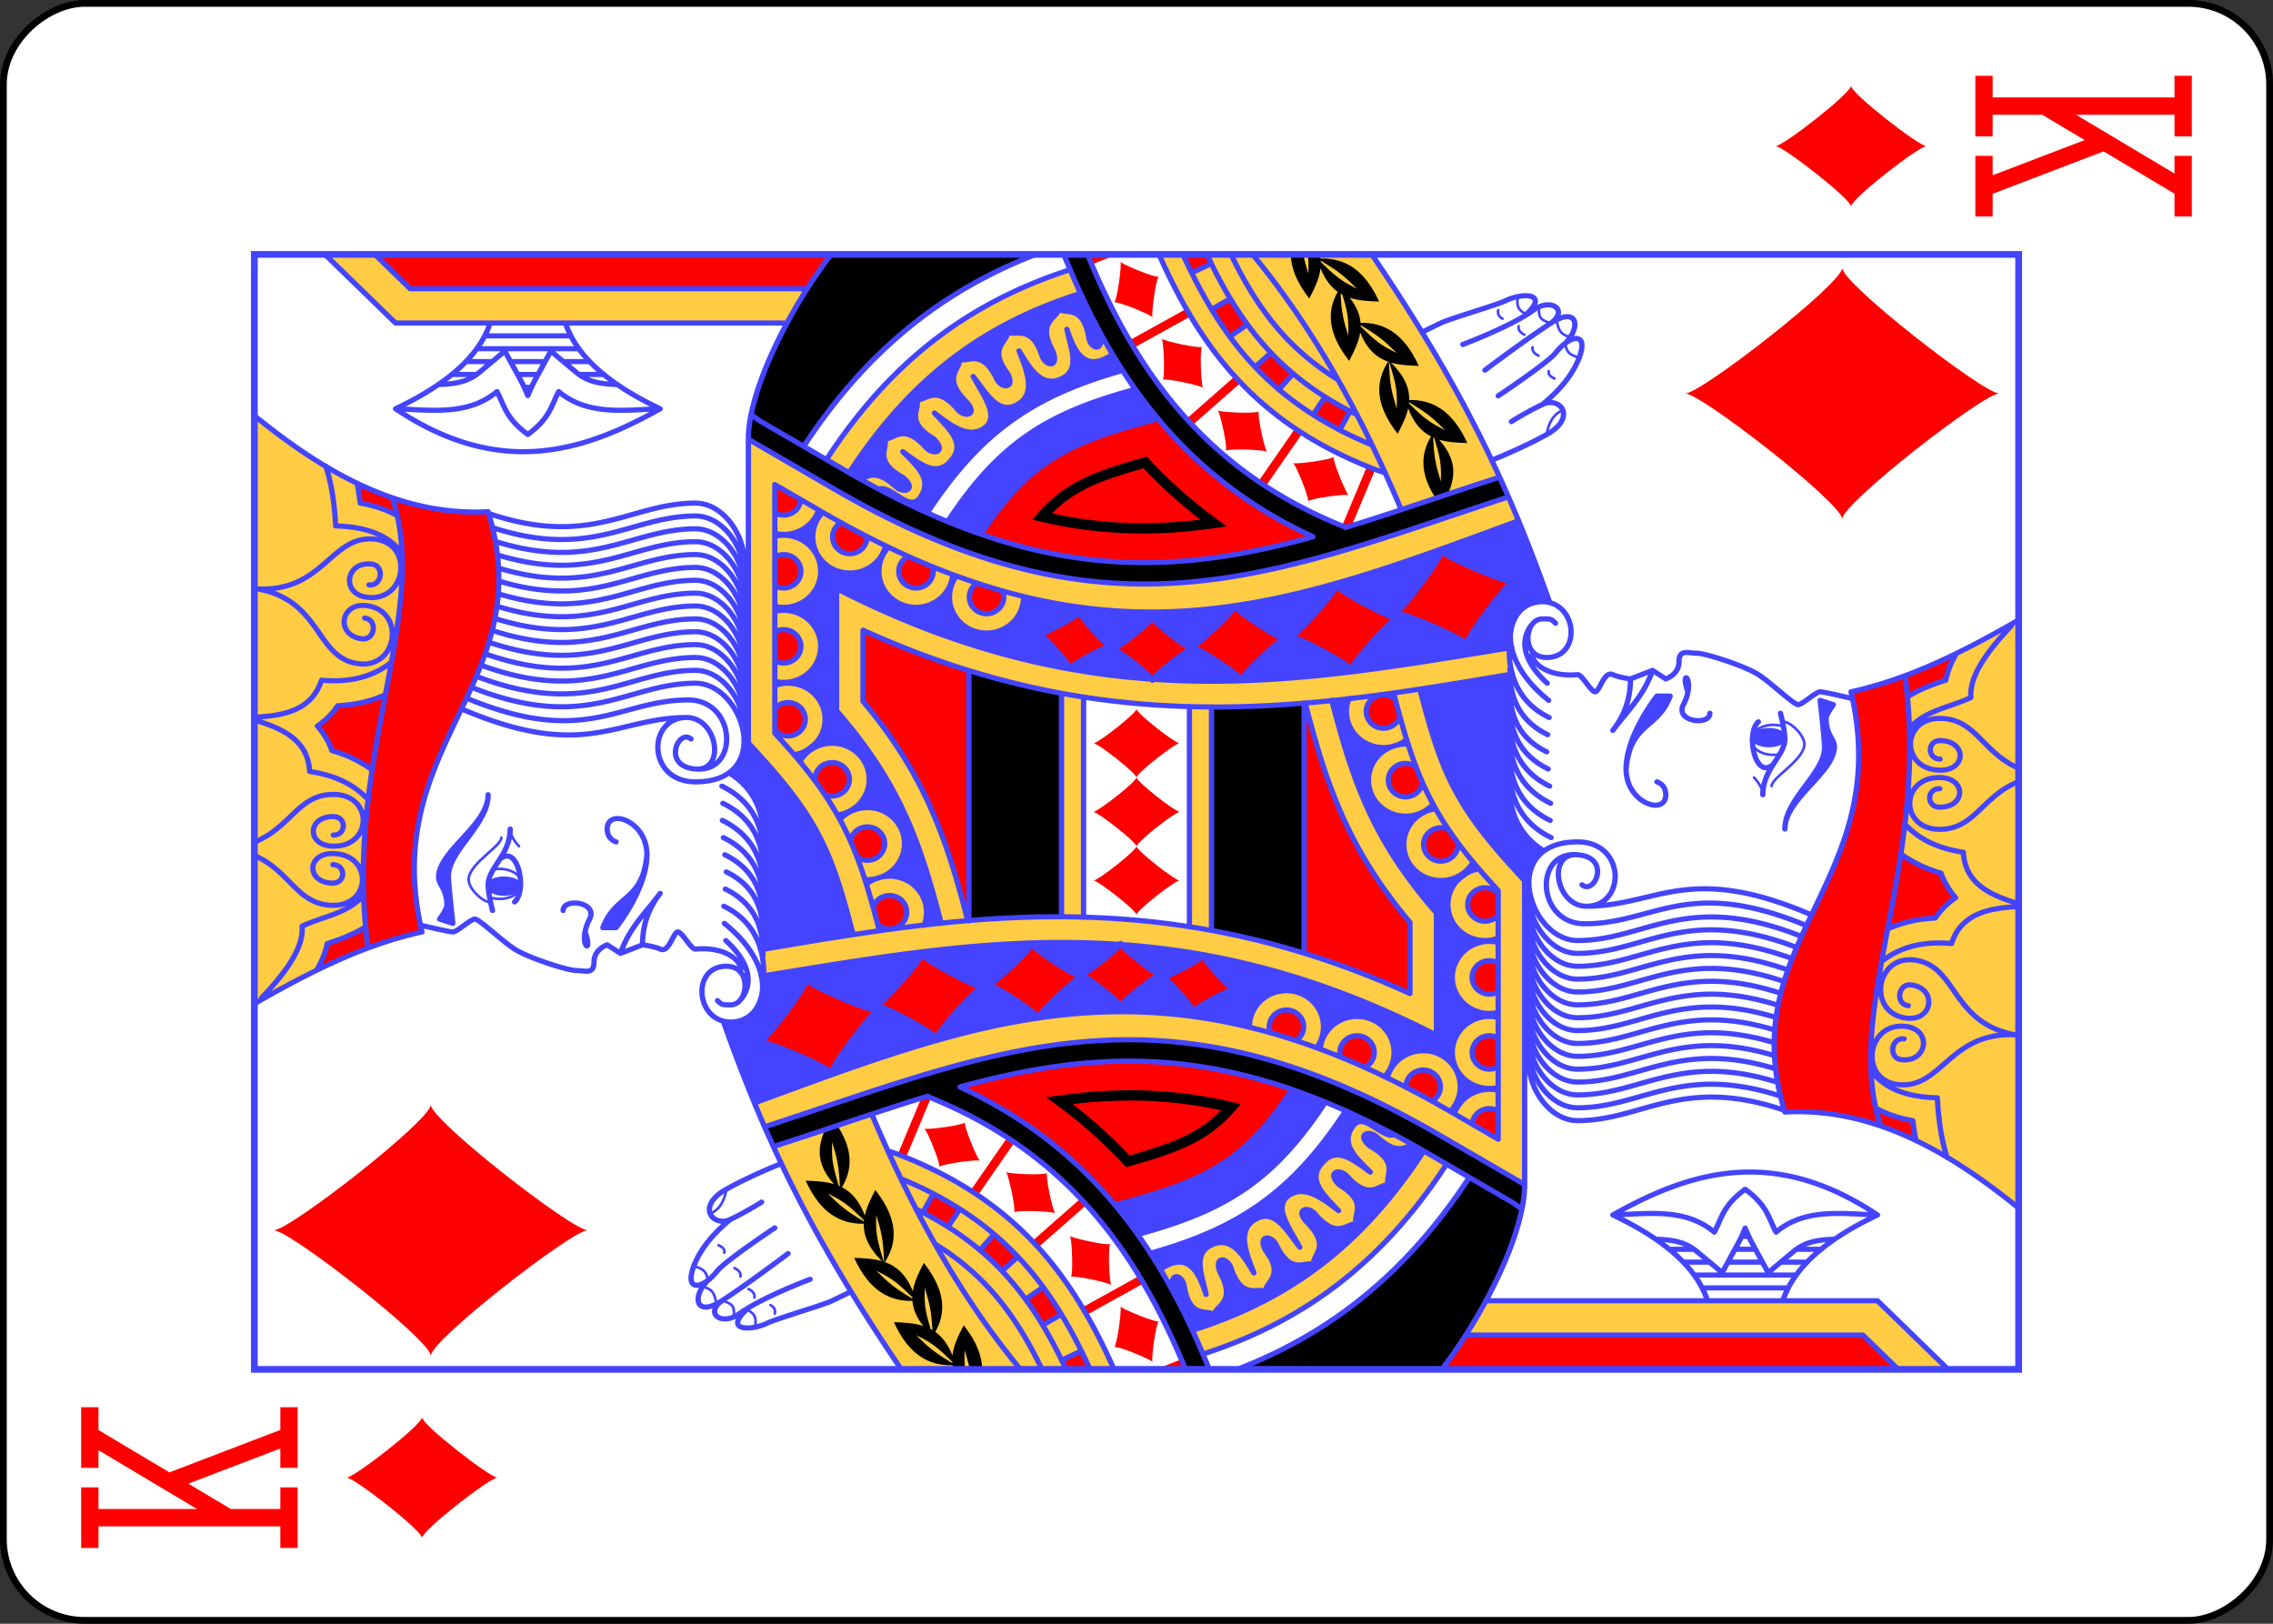 <?xml version="1.0" encoding="UTF-8" standalone="no"?>
<svg
   class="card"
   face="KD"
   height="2.5in"
   preserveAspectRatio="none"
   viewBox="-120 -168 336 240"
   width="3.5in"
   version="1.1"
   id="svg3155"
   sodipodi:docname="KDr.svg"
   inkscape:version="1.1.2 (b8e25be833, 2022-02-05)"
   xmlns:inkscape="http://www.inkscape.org/namespaces/inkscape"
   xmlns:sodipodi="http://sodipodi.sourceforge.net/DTD/sodipodi-0.dtd"
   xmlns:xlink="http://www.w3.org/1999/xlink"
   xmlns="http://www.w3.org/2000/svg"
   xmlns:svg="http://www.w3.org/2000/svg">
  <rect x="-120" y="-168" width="336" height="240" fill="#333333" stroke="none"/>
  <sodipodi:namedview
     id="namedview3157"
     pagecolor="#ffffff"
     bordercolor="#666666"
     borderopacity="1.0"
     inkscape:pageshadow="2"
     inkscape:pageopacity="0.0"
     inkscape:pagecheckerboard="0"
     inkscape:document-units="in"
     showgrid="false"
     inkscape:zoom="1.4761905"
     inkscape:cx="168.33871"
     inkscape:cy="119.90323"
     inkscape:window-width="1366"
     inkscape:window-height="705"
     inkscape:window-x="-8"
     inkscape:window-y="-8"
     inkscape:window-maximized="1"
     inkscape:current-layer="svg3155" />
  <defs
     id="defs3111">
    <symbol
       id="VDK"
       viewBox="-500 -500 1000 1000"
       preserveAspectRatio="xMinYMid">
      <path
         d="m -285,-460 h 200 m -100,0 v 920 m -100,0 H -85 M 85,-460 h 200 m -100,20 -355,595 M 85,460 H 285 M 185,440 -10,-70"
         stroke="#ff0000"
         stroke-width="80"
         stroke-linecap="square"
         stroke-miterlimit="1.5"
         fill="none"
         id="path3064" />
    </symbol>
    <symbol
       id="SDK"
       viewBox="-600 -600 1200 1200"
       preserveAspectRatio="xMinYMid">
      <path
         d="M -400,0 C -350,0 0,-450 0,-500 0,-450 350,0 400,0 350,0 0,450 0,500 0,450 -350,0 -400,0 Z"
         fill="#ff0000"
         id="path3067" />
    </symbol>
    <symbol
       id="DK6"
       preserveAspectRatio="none"
       viewBox="0 0 1300 2000">
      <path
         stroke="#4444ff"
         stroke-linecap="round"
         stroke-linejoin="round"
         stroke-width="3"
         fill="none"
         d="m 545,265 c 2.64,-9.531 17.644,-23.57 27.903,-22.032 C 591.207,245.713 610,280 620,280 m 10,10 c -10,0 -20,10 -20,10 m -26.992,-28.159 c 0.353,1.98 0.541,4.055 0.541,6.192 0,13.807 -7.835,25 -17.5,25 -9.665,0 -17.5,-11.193 -17.5,-25 0,-4.428 0.806,-8.588 2.22,-12.196 M 120.802,496.815 c -3.725,13.385 -7.12,15.266 -16.172,17.234 m -8.167,-5.558 c -3.725,13.385 -11.329,13.379 -20.381,15.348 m 4.126,6.104 c -3.725,13.385 -7.7,14.104 -18.204,13.751 m 7.587,14.587 c -5.031,10.627 -11.039,10.476 -19.656,9.542 M 181.952,517.242 C 188.179,532.903 210,535 210,535 M 65,590 c 4.797,0.895 7.937,-1.11 10,-5 m 33.204,-33.974 c 4.797,0.895 7.937,-2.906 10,-6.796 M 65,590 c 4.797,0.895 7.937,-1.11 10,-5 m 61.026,-52.309 c 4.797,0.895 6.654,-2.65 8.717,-6.539 m -61.057,40.663 c 4.797,0.895 7.937,-2.65 10,-6.539"
         id="path3070" />
      <use
         xlink:href="#SDK"
         height="120"
         width="120"
         transform="matrix(1,0,0,0.972,590,941.68)"
         id="use3072"
         x="0"
         y="0" />
      <use
         xlink:href="#SDK"
         height="120"
         width="120"
         transform="matrix(1,0,0,0.972,510,941.68)"
         id="use3074"
         x="0"
         y="0" />
      <use
         xlink:href="#SDK"
         height="170"
         width="170"
         transform="matrix(0.966,-0.252,0.259,0.939,295.897,581.579)"
         stroke="#4444ff"
         stroke-width="42.352"
         stroke-linejoin="round"
         stroke-linecap="round"
         id="use3076"
         x="0"
         y="0" />
      <use
         xlink:href="#SDK"
         height="150"
         width="150"
         transform="matrix(0.985,-0.169,0.174,0.957,348.116,705.866)"
         stroke="#4444ff"
         stroke-width="48"
         stroke-linejoin="round"
         stroke-linecap="round"
         id="use3078"
         x="0"
         y="0" />
      <use
         xlink:href="#SDK"
         height="130"
         width="130"
         transform="matrix(0.996,-0.085,0.087,0.968,382.582,827.567)"
         stroke="#4444ff"
         stroke-width="55.384"
         stroke-linejoin="round"
         stroke-linecap="round"
         id="use3080"
         x="0"
         y="0" />
      <use
         xlink:href="#SDK"
         height="110"
         width="110"
         transform="matrix(1,0,0,0.972,405,928.54)"
         stroke="#4444ff"
         stroke-width="65.454"
         stroke-linejoin="round"
         stroke-linecap="round"
         id="use3082"
         x="0"
         y="0" />
      <use
         xlink:href="#SDK"
         height="100"
         width="100"
         transform="matrix(0.985,0.169,-0.174,0.957,409.442,1013.699)"
         stroke="#4444ff"
         stroke-width="72"
         stroke-linejoin="round"
         stroke-linecap="round"
         id="use3084"
         x="0"
         y="0" />
      <use
         xlink:href="#SDK"
         height="90"
         width="90"
         transform="matrix(0.5,0.842,-0.866,0.486,1275.471,940.25)"
         id="use3086"
         x="0"
         y="0" />
      <use
         xlink:href="#SDK"
         height="90"
         width="90"
         transform="matrix(0.643,0.745,-0.766,0.625,1178.547,990.378)"
         id="use3088"
         x="0"
         y="0" />
      <use
         xlink:href="#SDK"
         height="90"
         width="90"
         transform="matrix(0.766,0.625,-0.643,0.745,1088.453,1058.378)"
         id="use3090"
         x="0"
         y="0" />
      <use
         xlink:href="#SDK"
         height="90"
         width="90"
         transform="matrix(0.866,0.486,-0.5,0.842,1021.529,1149.25)"
         id="use3092"
         x="0"
         y="0" />
    </symbol>
    <symbol
       id="DK5"
       preserveAspectRatio="none"
       viewBox="0 0 1300 2000">
      <path
         stroke="#4444ff"
         stroke-linecap="round"
         stroke-linejoin="round"
         stroke-width="6"
         fill="none"
         d="m 1205,261.182 v 97.637 M 1190,252.129 v 115.742 m -15,-17.561 v 29.996 m 0,-89.9 -10e-5,39.187 M 1175,239.693 v 29.996 m -15,98.684 v 27.984 m 0,-98.002 10e-5,23.289 M 1160,223.643 v 27.984 m -15,54.246 v 8.254 M 520.134,778.543 C 616.396,754.406 684.392,730.935 767.926,660 H 910.32 C 753.533,957.276 802.414,1188.857 841.524,1425.254 M 525.766,808.059 C 620.591,784.352 694.855,758.784 778.836,690 h 83.006 c -131.846,281.901 -89.778,512.978 -51.069,736.045 m 178.593,6.9 C 889.254,1168.199 806.638,966.909 1000.051,642.941 L 1031.658,590 H 741.766 l -9.922,8.756 C 653.494,667.888 603.995,685.13 511.713,708.48 m 505.384,712.842 C 928.021,1156.019 838.469,972.117 1025.811,658.32 L 1084.508,560 H 730.424 l -18.43,16.26 C 637.633,641.872 596.152,656.184 507.323,678.653 M 426.291,0.007 C 462.762,61.82 494.762,122.796 510,190 730,140 800,325 1000,265 993.852,157.297 1056.123,67.145 1111.966,-0.018 M 614.759,0.032 C 631.487,41.41 670.706,49.677 670.34,90.06 c -0.408,44.997 -60.979,44.224 -60.335,-0.77 0.435,-30.41 34.906,-29.556 34.477,0.44 -0.215,14.998 -21.763,14.723 -21.548,-0.275 M 599.096,0.044 C 581.146,40.794 541.84,48.101 541.051,88.41 c -0.88,44.991 59.691,45.764 60.335,0.77 0.435,-30.41 -34.048,-30.436 -34.477,-0.44 -0.215,14.998 21.333,15.273 21.548,0.275 M 910,3.41 c -3.958,75.052 63.504,83.571 57.94,133.177 -5.014,44.699 -73.043,36.172 -67.764,-8.495 3.568,-30.189 42.241,-24.924 38.722,4.854 -1.76,14.889 -25.961,11.855 -24.201,-3.034 M 910,3.41 C 896.361,77.248 828.885,68.851 822.732,118.383 c -5.544,44.633 62.485,53.162 67.764,8.495 3.568,-30.189 -35.203,-34.632 -38.722,-4.854 -1.76,14.889 22.442,17.923 24.201,3.034 m -384.09,3.746 C 710,100 880,200 1015.604,156.595 m -20.193,5.328 C 1002.408,149.77 1007.254,135.659 1010,120 c 8.271,-0.945 15.987,-2.113 23.204,-3.475 m -81.716,50.849 c 19.219,-13.488 30.892,-37.153 31.903,-75.195 30.425,-1.548 52.501,-5.644 69.805,-11.195 M 466.519,71.255 c 9.446,5.241 19.354,9.279 29.914,11.366 3.985,11.503 8.452,24.997 17.213,39.74 0.763,1.283 1.566,2.56 2.409,3.829 m 36.573,-2.297 C 531.219,105.072 528.495,78.759 516.729,54.105 491.699,56.297 462.178,35.159 433.183,8.316 M 698.804,133.696 c 9.723,-12.91 17.517,-28.178 22.597,-45.676 10.847,-3.769 20.57,-9.546 28.66,-16.604 6.148,8.853 14.187,16.87 23.799,23.219 0.785,19.912 5.349,38.047 12.742,53.992 M 757.092,0.052 C 747.112,32.943 733.174,60.761 697.089,62.687 692.459,93.201 680.697,114.38 664.045,129.146 m 160.493,26.228 C 808.692,135.989 800.327,110.644 803.527,76.109 768.856,65.234 762.116,34.589 760.381,0.043 M 0.128,733.28 C 160.872,627.138 273.947,577.151 405.892,531.565 M 1084.508,560 c 58.556,0 155.048,48.393 215.606,93.996 m -239.316,-5.459 c 113.096,71.77 182.617,159.57 221.424,276.264 M 1045.468,674.302 c 108.824,68.979 172.626,150.486 209.091,262.347 m 45.512,-50.46 C 1257.215,777.442 1184.743,691.771 1076.171,622.798 m -77.436,140.102 c 94.583,60.402 136.897,120.761 165.899,221.531 M 988.568,785.964 c 89.063,57.044 124.762,109.898 152.397,206.618 l 1.791,6.27 M 973.923,823.823 c 78.203,50.361 103.128,90.662 128.581,179.747 l 5.989,20.963 m -63.124,257.059 3.338,-9.824 c 51.421,-130.622 135.35,-196.342 251.249,-246.259 m -145.865,202.44 c 35.812,-56.212 81.928,-90.805 145.814,-120.773 m -186.525,142.254 c 42.764,-84.642 101.834,-131.066 186.517,-169.544 m -222.025,186.694 c 47.687,-111.379 119.453,-168.575 222.006,-213.896 M 970.828,1200.002 C 1041.668,1050.464 1161.946,971.391 1299.957,917.595 M 981.741,1237.189 C 1046.058,1080.041 1161.175,999.873 1299.994,944.443 M 1002.278,1300.143 c 108.097,-44.364 209.475,-97.716 297.742,-168.601 m -329.817,66.854 c -13.491,-48.251 -23.451,-95.134 -27.496,-142.517 -9.688,-113.478 12.898,-231.197 104.568,-384.744 l 58.697,-98.32 7.089,-9.682 m -73.17,847.473 c -19.667,-59.873 -42.017,-121.299 -58.398,-173.96 M 523.076,810 814.875,810 M 527.684,915 788.328,915 M 527.262,940 783.957,940 m 329.144,260.255 20.73,13.447 m 8.632,-52.237 18.51,16.033 m 7.854,-42.927 16.461,17.846 m 18.908,-46.52 14.1,19.81 m 17.716,-40.438 12.336,21.066 m 30.262,-43.735 10.579,22.262 m -193.827,145.638 21.824,11.578 M 1220,603.865 V 160 l 80,-80 M 1260,626.748 V 176.568 l 39.999,-39.999 m -80.018,216.094 C 1178.5,366.005 1146.587,405.675 1120,460 c -1.436,-40.363 -8.306,-82.087 20,-115 -16.063,-8.511 -30.68,-9.463 -50,-35 19.32,-25.537 33.937,-26.489 50,-35 -28.306,-32.913 -21.436,-74.637 -20,-115 26.587,54.325 58.5,93.995 99.982,107.336 m -71.681,144.099 c 0.056,-3.197 0.194,-6.275 0.441,-9.224 1.32,-15.756 4.72,-26.855 14.004,-37.65 l 24.494,-28.482 -33.195,-17.588 c -8.638,-4.577 -14.026,-6.531 -18.703,-8.49 4.677,-1.959 10.065,-3.914 18.703,-8.49 l 33.195,-17.588 -24.494,-28.482 c -9.284,-10.795 -12.684,-21.895 -14.004,-37.65 -0.247,-2.949 -0.385,-6.027 -0.441,-9.224 M 1120,160 c -80.254,116.73 -51.745,210.787 0,300 M 708.559,618.376 A 42,42 0 0 1 730,655 v 0 a 42,42 0 0 1 -42,42 42,42 0 0 1 -41.598,-36.205 M 686.029,635.6 A 19.5,19.5 0 0 1 688,635.5 19.5,19.5 0 0 1 707.5,655 19.5,19.5 0 0 1 688,674.5 19.5,19.5 0 0 1 668.5,655 a 19.5,19.5 0 0 1 2.091,-8.784 M 797.229,589.997 A 42,42 0 0 1 800,605 42,42 0 0 1 758,647 42,42 0 0 1 716.564,611.857 m 53.89,-21.863 A 19.5,19.5 0 0 1 777.5,605 19.5,19.5 0 0 1 758,624.5 19.5,19.5 0 0 1 738.5,605 a 19.5,19.5 0 0 1 7.055,-15.012 m 138.235,0.002 A 42,42 0 0 1 885,600 a 42,42 0 0 1 -42,42 42,42 0 0 1 -42,-42 42,42 0 0 1 1.211,-10.012 m 57.523,0.001 A 19.5,19.5 0 0 1 862.5,600 19.5,19.5 0 0 1 843,619.5 19.5,19.5 0 0 1 823.5,600 a 19.5,19.5 0 0 1 2.767,-10.012 m 145.023,0.002 A 42,42 0 0 1 972.5,600 a 42,42 0 0 1 -42,42 42,42 0 0 1 -42,-42 42,42 0 0 1 1.211,-10.012 m 57.523,0.001 A 19.5,19.5 0 0 1 950,600 19.5,19.5 0 0 1 930.5,619.5 19.5,19.5 0 0 1 911,600 a 19.5,19.5 0 0 1 2.767,-10.012 m 88.194,49.77 A 42,42 0 0 1 973.5,600 a 42,42 0 0 1 1.211,-10.012 m 39.376,29.461 A 19.5,19.5 0 0 1 996,600 a 19.5,19.5 0 0 1 2.767,-10.012 m -38.473,125.753 A 42,42 0 0 1 928.5,675 a 42,42 0 0 1 42,-42 42,42 0 0 1 28.739,11.372 m -28.082,50.117 A 19.5,19.5 0 0 1 970.5,694.5 19.5,19.5 0 0 1 951,675 a 19.5,19.5 0 0 1 19.5,-19.5 19.5,19.5 0 0 1 16.785,9.575 m -60.62,126.75 A 42,42 0 0 1 888.5,750 a 42,42 0 0 1 42,-42 42,42 0 0 1 28.229,10.901 m -22.757,49.815 A 19.5,19.5 0 0 1 930.5,769.5 19.5,19.5 0 0 1 911,750 a 19.5,19.5 0 0 1 19.5,-19.5 19.5,19.5 0 0 1 17.494,10.885 m -46.757,130.609 A 42,42 0 0 1 900.5,872 a 42,42 0 0 1 -42,-42 42,42 0 0 1 42,-42 42,42 0 0 1 24.636,7.984 m -17.416,52.13 A 19.5,19.5 0 0 1 900.5,849.5 19.5,19.5 0 0 1 881,830 a 19.5,19.5 0 0 1 19.5,-19.5 19.5,19.5 0 0 1 16.278,8.763 M 641.043,663.734 A 42,42 0 0 1 655,695 a 42,42 0 0 1 -42,42 42,42 0 0 1 -42,-42 42,42 0 0 1 0.104,-2.949 m 44.819,-16.33 A 19.5,19.5 0 0 1 632.5,695 19.5,19.5 0 0 1 613,714.5 19.5,19.5 0 0 1 593.5,695 a 19.5,19.5 0 0 1 4.158,-12.037 m -31.952,10.687 A 42,42 0 0 1 575,720 a 42,42 0 0 1 -42,42 42,42 0 0 1 -15.083,-2.802 m 20.873,-57.819 A 19.5,19.5 0 0 1 552.5,720 19.5,19.5 0 0 1 533,739.5 19.5,19.5 0 0 1 513.5,720 19.5,19.5 0 0 1 518.842,706.591 M 795.159,246.412 C 741.578,377.816 800,422.21 800,500 c 0,55 -115,90 -115,0 0,-55 75,-55 75,-10 0,35 -62.765,44.891 -60,10 3.052,-38.508 47.487,-19.355 35,-5 M 782.517,240.733 C 724.777,376.332 780.484,412.89 780.484,491.79 780.484,546.79 695,550 700,500 M 770,235 C 708.212,375.321 760,410 760,490 M 807.997,251.821 C 758.185,379.052 815,423.287 815,500 c 0,30.823 -36.118,55.365 -67.872,55.144 M 821.048,256.901 C 774.7,380.245 830,424.317 830,500 c 0,30.823 -36.118,55.365 -67.872,55.144 M 834.323,261.583 C 791.102,381.375 845,425.282 845,500 c 0,30.823 -36.118,55.365 -67.872,55.144 M 847.748,266.039 C 807.441,382.477 860,426.216 860,500 c 0,30.823 -36.118,55.365 -67.872,55.144 M 861.464,269.818 C 823.58,383.434 875,427.02 875,500 c 0,30.823 -36.118,55.365 -67.872,55.144 M 875.463,272.868 C 839.501,384.221 890,427.677 890,500 c 0,30.823 -36.118,55.365 -67.872,55.144 M 889.737,275.142 C 855.189,384.816 905,428.171 905,500 c 0,30.823 -36.118,55.365 -67.872,55.144 M 904.283,276.596 C 870.629,385.201 920,428.489 920,500 c 0,30.823 -36.118,55.365 -67.872,55.144 M 919.1,277.188 C 885.809,385.358 935,428.619 935,500 c 0,30.823 -36.118,55.365 -67.872,55.144 M 934.195,276.881 C 900.716,385.277 950,428.552 950,500 c 0,30.823 -36.118,55.365 -67.872,55.144 M 949.583,275.634 C 915.338,384.946 965,428.278 965,500 c 0,30.823 -36.118,55.365 -67.872,55.144 M 965.29,273.405 C 929.663,384.36 980,427.793 980,500 c 0,30.823 -36.118,55.365 -67.872,55.144 M 981.353,270.151 C 943.68,383.519 995,427.091 995,500 c 0,30.823 -36.118,55.365 -67.872,55.144 m 70.742,-289.458 C 957.335,382.389 1010,426.142 1010,500 c 0,30.823 -36.118,55.365 -67.872,55.144 M 520,532.778 C 465.796,598.504 405,580 405,540 c 0,-40 65,-45 65,-5 0,30 -45,25 -45,5 0,-10 0,-10 5,-15 m 70,9.444 c -25.083,26.791 -49.177,31.341 -67.463,18.093 M 540,532.222 c -20,40 -57.915,45.684 -79.403,45.122 M 560,533.889 c -20,40 -55.863,43.196 -77.35,42.634 M 580,535 c -20,40 -55.863,42.085 -77.35,41.523 M 600,533.333 c -20,40 -55.863,43.752 -77.35,43.19 M 620,531.667 c -20,40 -55.863,45.418 -77.35,44.857 M 640,530.556 c -20,40 -55.863,46.529 -77.35,45.968 M 660,531.111 c -20,40 -55.863,45.974 -77.35,45.412 M 680,530 c -20,40 -55.863,47.085 -77.35,46.523 m 92.873,-38.511 c -20.53,32.953 -52.907,39.032 -72.873,38.511 M 517.827,188.827 C 514.886,200.909 510,221.505 510,225 c 0,5 15,20 15,25 0,5 -25,30 -35,45 -10,15 -25,60 -25,70 0,10 -5,20 10,20 15,0 20,15 20,15 l -10,15 10,25 c 0,0 -1.838,13.675 -5,20 -5,10 20,15 20,20 0,5 -20.437,15.019 -20,20 3.908,44.548 -24.383,56.24 -25,50 m 70,-200 c 15,0 10,40 -10,30 -30,-15 -45,5 -15,-5 m 105,35 c 2.205,-6.063 7.383,-10 15,-10 25,0 10,45 -30,45 -40,0 -85,-35 -85,-35 v -15 c 40,15 30,45 85,50 m -105,-5 c 20,0 40,5 60,20 -22.925,-16.544 -40,-35 -70,-45 m 40,-205 -5,15 c 0,0 45,-5 55,-5 30,0 60,45 95,45 -35,0 -65,-55 -95.29,-56.161 -9.993,-0.383 -13.614,9.419 -33.614,9.419 C 536.382,218.258 525,210 525,210 v 0 m 105,80 c -30,0 -45.346,-24.918 -65,-25 -10.138,-0.042 -30,5 -30,5 m 60.871,9.644 C 610.873,299.647 557.374,309.072 545,295 M 239.869,597.116 C 233.831,582.484 222.966,557.691 210,535 c -20,-35 -45,-15 -35,5 10,20 20,35 20,35 M 175.29,539.935 C 173.609,538.913 154.066,512.457 125,500 c -35,-15 -33.238,7.222 -10,25 11.232,8.593 50,65 50,65 M 105,515.29 C 85,495 60,500 80,530 c 20,30 55,75 55,75 M 80,530 c -15,-20 -30,0 -15,20 18.974,25.298 40,80 40,80 M 72.032,560.581 C 45,530 44.064,561.807 54.064,581.807 59.064,591.807 75,645 80,655 l 10.701,21.402 M 1037.564,687.87 c 4.723,7.868 11.471,18.196 -8.343,39.341 -9.126,9.74 -2.687,24.18 10.778,7.789 20,-35 35,-15 45.124,-20.988 -2.689,9.832 20.209,20.598 -10.091,47.185 C 1065,770 1070,785 1085,770 c 21.131,-34.329 35.471,-13.85 45.785,-19.505 -3.009,9.739 19.527,21.246 -11.625,46.831 -10.315,8.471 -5.807,23.626 9.675,9.124 29.05,-27.948 37.808,-4.532 49.209,-7.426 -5.35,8.677 13.588,25.457 -22.975,42.431 -12.106,5.62 -11.535,21.421 6.008,12.4 31.172,-23.044 37.003,1.267 48.672,-0.212 -6.37,7.958 10.376,26.927 -27.988,39.306 -12.702,4.099 -14.066,19.851 5.655,12.036 35.69,-18.741 37.573,6.188 49.328,6.588 -7.557,6.841 5.952,28.236 -33.894,34.343 -13.193,2.022 -17.049,17.356 3.665,12.783 M 1026.493,707.762 c 4.572,14.621 -28.113,34.819 -9.701,47.174 20.48,13.743 35.303,-2.517 53.208,-19.936 -14.905,20.047 -30.697,38.701 -10,55 19.435,16.731 36.52,-2.195 54.984,-19.021 -15.551,19.55 -29.984,39.021 -17.594,56.48 12.792,18.024 38.142,-0.888 60.229,-12.558 -19.949,15.036 -45.281,28.286 -32.619,50.099 12.547,21.614 39.189,10.789 62.536,1.905 C 1165.9,879.391 1144.168,892.816 1155,915 c 10.372,21.24 33.237,11.175 57.702,6.126 -23.926,7.689 -52.164,19.089 -29.302,51.671"
         id="path3095" />
    </symbol>
    <symbol
       id="DK4"
       preserveAspectRatio="none"
       viewBox="0 0 1300 2000">
      <path
         fill="#000000"
         d="m 1084.508,560 -58.697,98.32 c -187.341,313.797 -97.789,497.698 -8.713,763.002 l 23.092,-10.266 -57.762,-175.512 C 1046.875,1079.487 1161.668,999.68 1300,944.443 V 917.615 C 1161.979,971.411 1041.672,1050.455 970.828,1200.002 l 0.795,2.709 -1.42,-4.314 c -13.491,-48.251 -23.451,-95.135 -27.496,-142.518 -9.688,-113.478 12.898,-231.197 104.568,-384.744 l 58.697,-98.32 -29.781,49.916 C 1184.687,691.728 1257.135,777.351 1300,886.016 V 653.916 C 1247.887,614.69 1169.327,573.443 1112.02,562.904 l -0.064,0.107 z M 220,625 c -38.243,16.869 -50.73,39.82 -50.184,65.85 -13.29,-0.348 -27.534,4.811 -43.621,20.596 C 129.141,701.541 129.613,690.786 130,680 91.688,696.899 79.224,719.903 79.818,745.99 70.668,746.731 61.03,750.275 50.633,758.205 54.076,747.821 54.59,736.429 55,725 16.463,741.999 4.078,765.174 4.83,791.451 3.236,791.66 1.626,791.963 0,792.354 v 13.449 C 6.455,804.98 13.029,804.849 22.26,805.217 13.211,807.838 6.837,809.679 0,811.016 v 13.971 c 15.197,7.2e-4 32.097,-6.118 51.395,-20.848 -11.463,-5.788 -22.95,-11.437 -35.184,-12.781 13.191,-5.09 21.793,-11.762 27.439,-19.451 22.217,12.236 47.947,11.85 80.484,-12.984 -10.803,-5.455 -21.628,-10.784 -33.078,-12.506 19.825,-7.612 29.328,-18.781 34.014,-31.607 23.029,14.305 49.765,15.292 84.064,-10.887 -9.735,-4.916 -19.487,-9.734 -29.699,-11.9 17.505,-6.371 27.302,-15.398 32.848,-25.889 22.528,13.014 48.645,13.135 81.852,-12.211 -23.778,-12.007 -47.654,-23.447 -78.109,3.057 C 219.116,646.927 219.606,635.981 220,625 Z m -15,25 c -9.295,18.589 -14.428,24.37 -31.143,41.131 -0.468,-0.051 -0.936,-0.103 -1.406,-0.141 C 185.522,669.587 190.885,664.115 205,650 Z m 52.279,4.807 c 2.377,0.016 4.928,0.082 7.721,0.193 -19.154,5.548 -26.54,7.606 -51.529,8.73 0.201,-0.437 0.382,-0.881 0.57,-1.322 19.619,-5.653 27.964,-7.704 43.238,-7.602 z m -85,50 c 2.377,0.016 4.928,0.082 7.721,0.193 -19.935,5.775 -27.006,7.775 -54.58,8.869 0.053,-0.152 0.095,-0.308 0.146,-0.461 22.238,-6.438 30.551,-8.71 46.713,-8.602 z M 115,705 c -9.241,18.483 -14.365,24.3 -30.852,40.84 -0.535,-0.007 -1.073,-8e-5 -1.611,0.012 C 95.545,724.565 100.916,719.084 115,705 Z M 40,750 C 30.713,768.575 25.582,774.362 8.898,791.092 8.378,791.113 7.854,791.152 7.33,791.191 20.491,769.62 25.841,764.159 40,750 Z m 47.279,9.807 c 2.377,0.016 4.928,0.082 7.721,0.193 -18.542,5.371 -26.021,7.474 -49.139,8.623 0.419,-0.687 0.814,-1.383 1.193,-2.084 17.576,-5.021 25.721,-6.83 40.225,-6.732 z M 523.076,810 527.684,915 H 788.328 L 814.875,810 Z m 467.709,71.871 -2.305,9.463 c -13.936,57.217 -16.337,109.636 -11.896,161.652 0.997,11.684 2.414,23.387 4.166,35.131 l 2.119,14.211 8.615,-11.498 c 21.298,-28.422 44.77,-53.825 69.992,-76.621 l 2.783,-2.516 -1.043,-3.606 c -17.22,-59.464 -30.254,-90.3 -65.016,-119.902 z m 7.127,22.383 c 26.414,25.135 37.62,51.977 52.734,103.687 -21.305,19.517 -41.323,40.983 -59.904,64.463 -0.855,-6.832 -1.621,-13.647 -2.201,-20.438 -4.087,-47.877 -2.144,-95.767 9.371,-147.713 z"
         id="path3098" />
    </symbol>
    <symbol
       id="DK3"
       preserveAspectRatio="none"
       viewBox="0 0 1300 2000">
      <path
         fill="#4444ff"
         d="m 600,445 c -40,0 -85,-35 -85,-35 v -15 c 40,15 30,45 85,50 m -75,-235 -5,15 c 0,0 45,-5 55,-5 30,0 60,45 95,45 -35,0 -65,-55 -95.29,-56.161 -9.993,-0.383 -13.614,9.419 -33.614,9.419 C 536.382,218.258 525,210 525,210 Z m 49.667,73.061 a 11.249,20.385 0 0 1 -11.249,20.385 11.249,20.385 0 0 1 -11.249,-20.385 11.249,20.385 0 0 1 11.249,-20.385 11.249,20.385 0 0 1 11.249,20.385 z m -85.658,289.637 133.641,3.825 c 19.965,0.522 52.342,-5.558 72.988,-38.356 8.822,11.653 21.897,16.73 35.872,16.969 l -1.087,4.864 -18.43,16.26 c -74.361,65.612 -115.843,79.924 -204.951,102.132 -5.836,-35.709 -11.98,-70.798 -18.034,-105.693 z M 800,605 c 0,23.196 -18.804,42 -42,42 -29.839,0.637 -35.202,-40.062 -49.393,-28.596 C 721.821,625.845 730,639.832 730,655 c 0,23.196 -18.804,42 -42,42 -20.928,0 -38.655,-15.406 -41.584,-36.119 -1.783,0.981 -3.565,1.936 -5.35,2.877 C 649.933,671.723 655,683.08 655,695 c 0,23.196 -18.804,42 -42,42 -17.875,0 -33.131,-11.171 -39.195,-26.908 C 574.588,713.315 575,716.639 575,720 c 0,23.196 -18.804,42 -42,42 -5.157,0 -10.269,-0.949 -15.082,-2.801 l 2.217,19.344 C 616.397,754.406 684.392,730.935 767.926,660 h 142.395 c -156.787,297.276 -107.906,528.857 -68.797,765.254 30.599,0.378 51.772,10.196 52.529,40.46 l 95.313,-32.769 C 915.034,1236.375 850.349,1074.787 901.131,871.994 900.92,871.997 900.71,872 900.5,872 c -23.196,0 -42,-18.804 -42,-42 0,-23.196 18.804,-42 42,-42 8.804,0 17.383,2.768 24.527,7.908 0.513,-1.363 1.03,-2.727 1.553,-4.094 C 905.003,789.792 888.5,771.681 888.5,750 c 0,-23.196 18.804,-42 42,-42 10.39,0 20.407,3.853 28.121,10.809 0.51,-1.034 1.019,-2.069 1.535,-3.105 C 941.543,710.973 928.5,694.217 928.5,675 c 0,-23.196 18.804,-42 42,-42 10.667,0 20.933,4.058 28.717,11.352 0.28,-0.471 0.553,-0.939 0.834,-1.41 l 1.902,-3.186 C 984.939,633.958 973.5,617.975 973.5,600 c 0,-3.37 0.407,-6.727 1.209,-10 h -3.418 c 0.802,3.273 1.209,6.63 1.209,10 0,23.196 -18.804,42 -42,42 -23.196,0 -42,-18.804 -42,-42 0,-3.37 0.407,-6.727 1.209,-10 h -5.918 c 0.802,3.273 1.209,6.63 1.209,10 0,23.196 -18.804,42 -42,42 -23.196,0 -42,-18.804 -42,-42 0,-3.37 0.407,-6.727 1.209,-10 -9.2,-1.207 -2.261,7.468 -2.209,15 z m 175.104,-15 55.566,1.654 0.988,-1.654 z m 23.632,172.9 c 94.583,60.402 136.897,120.761 165.899,221.531 L 1183.4,972.797 c -22.862,-32.583 5.376,-43.982 29.302,-51.671 -24.465,5.049 -47.331,15.115 -57.702,-6.126 -10.832,-22.184 10.9,-35.609 32.536,-48.095 -23.348,8.883 -49.99,19.709 -62.536,-1.905 -12.662,-21.813 12.67,-35.063 32.619,-50.099 -22.087,11.67 -47.437,30.582 -60.229,12.558 C 1085,810 1099.433,790.529 1114.984,770.979 1096.52,787.805 1079.435,806.731 1060,790 c -20.697,-16.299 -4.905,-34.953 10,-55 -17.905,17.419 -32.729,33.679 -53.208,19.936 -18.412,-12.355 14.274,-32.553 9.701,-47.174 m 228.066,228.887 C 1218.094,824.788 1154.292,743.281 1045.468,674.302 l -7.904,13.568 c 4.723,7.868 11.471,18.196 -8.343,39.341 -9.126,9.74 -2.687,24.18 10.778,7.789 20,-35 35,-15 45.124,-20.988 -2.689,9.832 20.209,20.598 -10.091,47.185 C 1065,770 1070,785 1085,770 c 21.131,-34.329 35.471,-13.85 45.785,-19.505 -3.009,9.739 19.527,21.246 -11.625,46.831 -10.315,8.471 -5.807,23.626 9.675,9.124 29.05,-27.948 37.808,-4.532 49.209,-7.426 -5.35,8.677 13.588,25.457 -22.975,42.431 -12.106,5.62 -11.535,21.421 6.008,12.4 31.172,-23.044 37.003,1.267 48.672,-0.212 -6.37,7.958 10.376,26.927 -27.988,39.306 -12.702,4.099 -14.066,19.851 5.655,12.036 35.69,-18.741 37.573,6.188 49.328,6.588 -7.557,6.841 5.952,28.236 -33.894,34.343 -13.193,2.022 -17.049,17.356 3.665,12.783 z m -111.803,62.202 -1.791,-6.27 C 1113.331,895.862 1077.631,843.008 988.568,785.964 l -14.645,37.859 c 78.203,50.361 103.128,90.662 128.581,179.747 l 5.989,20.963"
         id="path3101" />
    </symbol>
    <symbol
       id="DK2"
       preserveAspectRatio="none"
       viewBox="0 0 1300 2000">
      <path
         fill="#ff0000"
         d="m 750.061,71.416 c -8.09,7.058 -17.813,12.834 -28.66,16.604 -5.08,17.498 -12.873,32.766 -23.09,45.496 -57.344,-8.466 -118.21,-13.386 -182.865,-7.311 -0.234,-1.283 -1.036,-2.56 -1.799,-3.844 C 504.886,107.618 500.418,94.124 496.434,82.621 485.874,80.534 475.965,76.498 466.756,72.613 485.609,111.419 500.836,149.583 510,190 c 220,-50 290,135 490,75 -3.103,-54.365 11.226,-104.257 33.283,-148.727 -7.295,1.614 -15.012,2.782 -23.283,3.727 -2.746,15.659 -7.591,29.77 -15.182,42.076 -62.438,13.153 -131.213,0.635 -208.168,-13.49 -7.44,-15.904 -12.004,-34.04 -12.789,-53.951 C 764.249,88.286 756.208,80.269 750.061,71.416 Z M 1300,136.57 l -40,39.998 1.262,450.93 c 14.241,8.907 27.212,17.772 38.738,26.432 z m -186.938,426.562 -7.09,9.682 -58.697,98.32 z m -88.004,26.094 c -8.764,0.254 -24.385,4.427 -26.291,0.762 C 996.957,593.014 996,596.474 996,600 c 0,10.221 7.893,18.709 18.088,19.449 -2.566,-4.934 19.251,-23.801 16.686,-28.734 -0.635,-1.222 -2.794,-1.573 -5.715,-1.488 z m -279.504,0.762 C 741.086,593.693 738.5,599.195 738.5,605 c 0,10.77 8.73,19.5 19.5,19.5 10.77,0 19.5,-8.73 19.5,-19.5 0,-5.801 -2.583,-11.301 -7.047,-15.006 z m 80.713,0 C 824.457,593.014 823.5,596.474 823.5,600 c 0,10.77 8.73,19.5 19.5,19.5 10.77,0 19.5,-8.73 19.5,-19.5 0,-3.526 -0.956,-6.986 -2.766,-10.012 z m 87.5,0 C 911.957,593.014 911,596.474 911,600 c 0,10.77 8.73,19.5 19.5,19.5 10.77,0 19.5,-8.73 19.5,-19.5 0,-3.526 -0.956,-6.986 -2.766,-10.012 z M 688,635.5 c -0.658,0 -1.316,0.033 -1.971,0.1 l -15.439,10.615 C 669.215,648.939 668.5,651.949 668.5,655 c 0,10.77 8.73,19.5 19.5,19.5 10.77,0 19.5,-8.73 19.5,-19.5 0,-10.77 -8.73,-19.5 -19.5,-19.5 z m 282.5,20 c -10.77,0 -19.5,8.73 -19.5,19.5 0,10.77 8.73,19.5 19.5,19.5 0.219,0 0.437,-0.005 0.656,-0.012 l 16.129,-29.414 C 983.776,659.14 977.394,655.5 970.5,655.5 Z m -354.578,20.221 -18.264,7.242 C 594.964,686.397 593.5,690.635 593.5,695 c 0,10.77 8.73,19.5 19.5,19.5 10.77,0 19.5,-8.73 19.5,-19.5 0,-9.641 -7.046,-17.834 -16.578,-19.279 z M 778.836,690 c -83.981,68.784 -158.246,94.352 -254.416,119.029 l 290.469,0.773 C 827.249,770.72 842.715,730.895 861.842,690 Z M 538.791,701.379 518.842,706.592 C 515.412,710.214 513.5,715.012 513.5,720 c 0,10.77 8.73,19.5 19.5,19.5 10.77,0 19.5,-8.73 19.5,-19.5 0,-8.539 -5.555,-16.085 -13.709,-18.621 z M 930.5,730.5 c -10.77,0 -19.5,8.73 -19.5,19.5 0,10.77 8.73,19.5 19.5,19.5 1.852,0 3.695,-0.264 5.473,-0.783 l 12.021,-27.332 C 944.712,734.721 937.928,730.5 930.5,730.5 Z m -30,80 c -10.77,0 -19.5,8.73 -19.5,19.5 0,10.77 8.73,19.5 19.5,19.5 2.473,0 4.924,-0.471 7.221,-1.387 l 9.057,-28.85 C 913.169,813.793 907.054,810.5 900.5,810.5 Z m 73.379,13.072 c -30.287,84.62 -37.401,159.34 -31.172,232.307 4.045,47.383 14.005,94.266 27.809,143.32 35.467,-73.406 82.796,-130.262 138.201,-174.976 l -6.213,-20.652 c -25.453,-89.086 -50.378,-129.386 -128.625,-179.998 z m 323.728,121.934 -9.275,3.736 11.668,28.965 v -26.762 z m -97.826,46.551 -8.687,4.953 36.732,64.4 8.685,-4.955 z M 1300,1054.014 l -21.389,8.584 10.578,22.262 10.81,-4.838 z m -191.68,2.728 -7.414,6.711 49.477,54.662 7.414,-6.709 z m 127.693,28.525 -31.816,20.629 14.1,19.811 30.053,-19.373 z m -67.186,49.303 -26.365,26.895 18.51,16.033 24.316,-25.082 z m -133.647,3.555 -5.588,8.293 61.828,41.656 5.588,-8.293 z m 77.92,62.129 -17.738,30.244 21.824,11.578 16.645,-28.375 z m -129.352,32.91 -3.77,9.262 69.168,28.16 3.772,-9.262 z"
         id="path3104" />
    </symbol>
    <symbol
       id="DK1"
       preserveAspectRatio="none"
       viewBox="0 0 1300 2000">
      <path
         fill="#ffcc44"
         d="M 426.281,0 C 462.753,61.814 494.762,122.794 510,190 730,140 800,325 1000,265 993.852,157.302 1056.115,67.163 1111.957,0 Z M 1300,80 l -80,80 0.459,444.092 c 29.157,15.313 56.88,32.778 79.541,49.828 z m -569.576,480 -18.43,16.26 c -74.361,65.612 -115.843,79.924 -204.672,102.393 l 18.443,129.406 C 620.591,784.352 694.855,758.784 778.836,690 h 83.006 c -36.783,78.647 -60.018,153.335 -73.578,225 H 527.684 l -0.422,25 h 256.631 c -28.004,175.123 0.233,332.482 26.881,486.045 48.286,-3.559 94.945,-5.651 84.227,43.955 l 122.098,-48.678 C 928.022,1156.018 838.469,972.117 1025.811,658.32 L 1084.508,560 Z m 330.373,88.537 -15.328,25.766 c 108.824,68.979 172.625,150.484 209.09,262.346 l 27.664,-11.848 C 1243.415,808.107 1173.893,720.307 1060.797,648.537 Z m -23.232,39.332 -11.072,19.893 c 4.572,14.621 -28.113,34.818 -9.701,47.174 20.48,13.743 35.303,-2.516 53.209,-19.936 -14.905,20.047 -30.697,38.701 -10,55 19.435,16.731 36.52,-2.196 54.984,-19.021 -15.551,19.55 -29.984,39.022 -17.594,56.48 12.792,18.024 38.141,-0.889 60.228,-12.559 C 1137.67,829.937 1112.338,843.187 1125,865 c 12.547,21.614 39.189,10.789 62.537,1.906 C 1165.901,879.392 1144.168,892.816 1155,915 c 10.372,21.24 33.238,11.174 57.703,6.125 -23.926,7.689 -52.165,19.089 -29.303,51.672 l 23.113,-14.098 c -20.714,4.573 -16.857,-10.761 -3.664,-12.783 39.846,-6.107 26.337,-27.503 33.895,-34.344 -11.755,-0.4 -13.638,-25.329 -49.328,-6.588 -19.721,7.816 -18.359,-7.936 -5.656,-12.035 38.364,-12.379 21.618,-31.349 27.988,-39.307 -11.669,1.479 -17.5,-22.831 -48.672,0.213 -17.542,9.021 -18.114,-6.78 -6.008,-12.4 36.563,-16.974 17.624,-33.755 22.975,-42.432 -11.401,2.894 -20.159,-20.522 -49.209,7.426 -15.481,14.503 -19.988,-0.652 -9.674,-9.123 31.152,-25.584 8.616,-37.091 11.625,-46.83 C 1120.471,756.151 1106.131,735.671 1085,770 c -15,15 -20,4e-4 -9.967,-8.803 30.301,-26.587 7.4,-37.353 10.09,-47.186 C 1074.999,720 1060,700 1040,735 c -13.466,16.391 -19.904,1.951 -10.777,-7.789 19.814,-21.145 13.065,-31.474 8.342,-39.342 z M 1300,1025.496 c -115.918,49.919 -199.867,115.636 -251.293,246.272 l -3.16,9.85 c -14.171,6.37 -28.659,12.529 -43.289,18.348 12.185,35.715 25.427,73.478 37.932,111.092 79.026,-34.51 160.32,-78.752 259.81,-144.451 z"
         id="path3107" />
    </symbol>
    <rect
       id="XDK"
       width="164.8"
       height="260.8"
       x="-82.4"
       y="-130.4" />
  </defs>
  <rect
     width="239"
     height="335"
     x="-167.5"
     y="-215.5"
     rx="12"
     ry="12"
     fill="#ffffff"
     stroke="#000000"
     id="rect3113"
     transform="rotate(90)" />
  <use
     width="164.8"
     height="260.8"
     x="-82.4"
     y="-130.4"
     xlink:href="#DK1"
     id="use3115"
     transform="rotate(90,48,0)" />
  <use
     transform="rotate(-90,0,-48)"
     width="164.8"
     height="260.8"
     x="-82.4"
     y="-130.4"
     xlink:href="#DK1"
     id="use3117" />
  <use
     width="164.8"
     height="260.8"
     x="-82.4"
     y="-130.4"
     xlink:href="#DK2"
     id="use3119"
     transform="rotate(90,48,0)" />
  <use
     transform="rotate(-90,0,-48)"
     width="164.8"
     height="260.8"
     x="-82.4"
     y="-130.4"
     xlink:href="#DK2"
     id="use3121" />
  <use
     width="164.8"
     height="260.8"
     x="-82.4"
     y="-130.4"
     xlink:href="#DK3"
     id="use3123"
     transform="rotate(90,48,0)" />
  <use
     transform="rotate(-90,0,-48)"
     width="164.8"
     height="260.8"
     x="-82.4"
     y="-130.4"
     xlink:href="#DK3"
     id="use3125" />
  <use
     width="164.8"
     height="260.8"
     x="-82.4"
     y="-130.4"
     xlink:href="#DK4"
     id="use3127"
     transform="rotate(90,48,0)" />
  <use
     transform="rotate(-90,0,-48)"
     width="164.8"
     height="260.8"
     x="-82.4"
     y="-130.4"
     xlink:href="#DK4"
     id="use3129" />
  <use
     width="164.8"
     height="260.8"
     x="-82.4"
     y="-130.4"
     xlink:href="#DK5"
     id="use3131"
     transform="rotate(90,48,0)" />
  <use
     transform="rotate(-90,0,-48)"
     width="164.8"
     height="260.8"
     x="-82.4"
     y="-130.4"
     xlink:href="#DK5"
     id="use3133" />
  <use
     width="164.8"
     height="260.8"
     x="-82.4"
     y="-130.4"
     xlink:href="#DK6"
     id="use3135"
     transform="rotate(90,48,0)" />
  <use
     transform="rotate(-90,0,-48)"
     width="164.8"
     height="260.8"
     x="-82.4"
     y="-130.4"
     xlink:href="#DK6"
     id="use3137" />
  <use
     xlink:href="#VDK"
     height="32"
     width="32"
     x="-114.4"
     y="-156"
     id="use3139"
     transform="rotate(90,48,0)" />
  <use
     xlink:href="#SDK"
     height="26.769"
     width="26.769"
     x="-111.784"
     y="-119"
     id="use3141"
     transform="rotate(90,48,0)" />
  <use
     xlink:href="#SDK"
     height="55.68"
     width="55.68"
     x="-89.68"
     y="-132.16"
     id="use3143"
     transform="rotate(90,48,0)" />
  <g
     transform="rotate(-90,0,-48)"
     id="g3151">
    <use
       xlink:href="#VDK"
       height="32"
       width="32"
       x="-114.4"
       y="-156"
       id="use3145" />
    <use
       xlink:href="#SDK"
       height="26.769"
       width="26.769"
       x="-111.784"
       y="-119"
       id="use3147" />
    <use
       xlink:href="#SDK"
       height="55.68"
       width="55.68"
       x="-89.68"
       y="-132.16"
       id="use3149" />
  </g>
  <use
     xlink:href="#XDK"
     stroke="#4444ff"
     fill="none"
     id="use3153"
     transform="rotate(90,48,0)"
     x="0"
     y="0"
     width="100%"
     height="100%" />
</svg>
